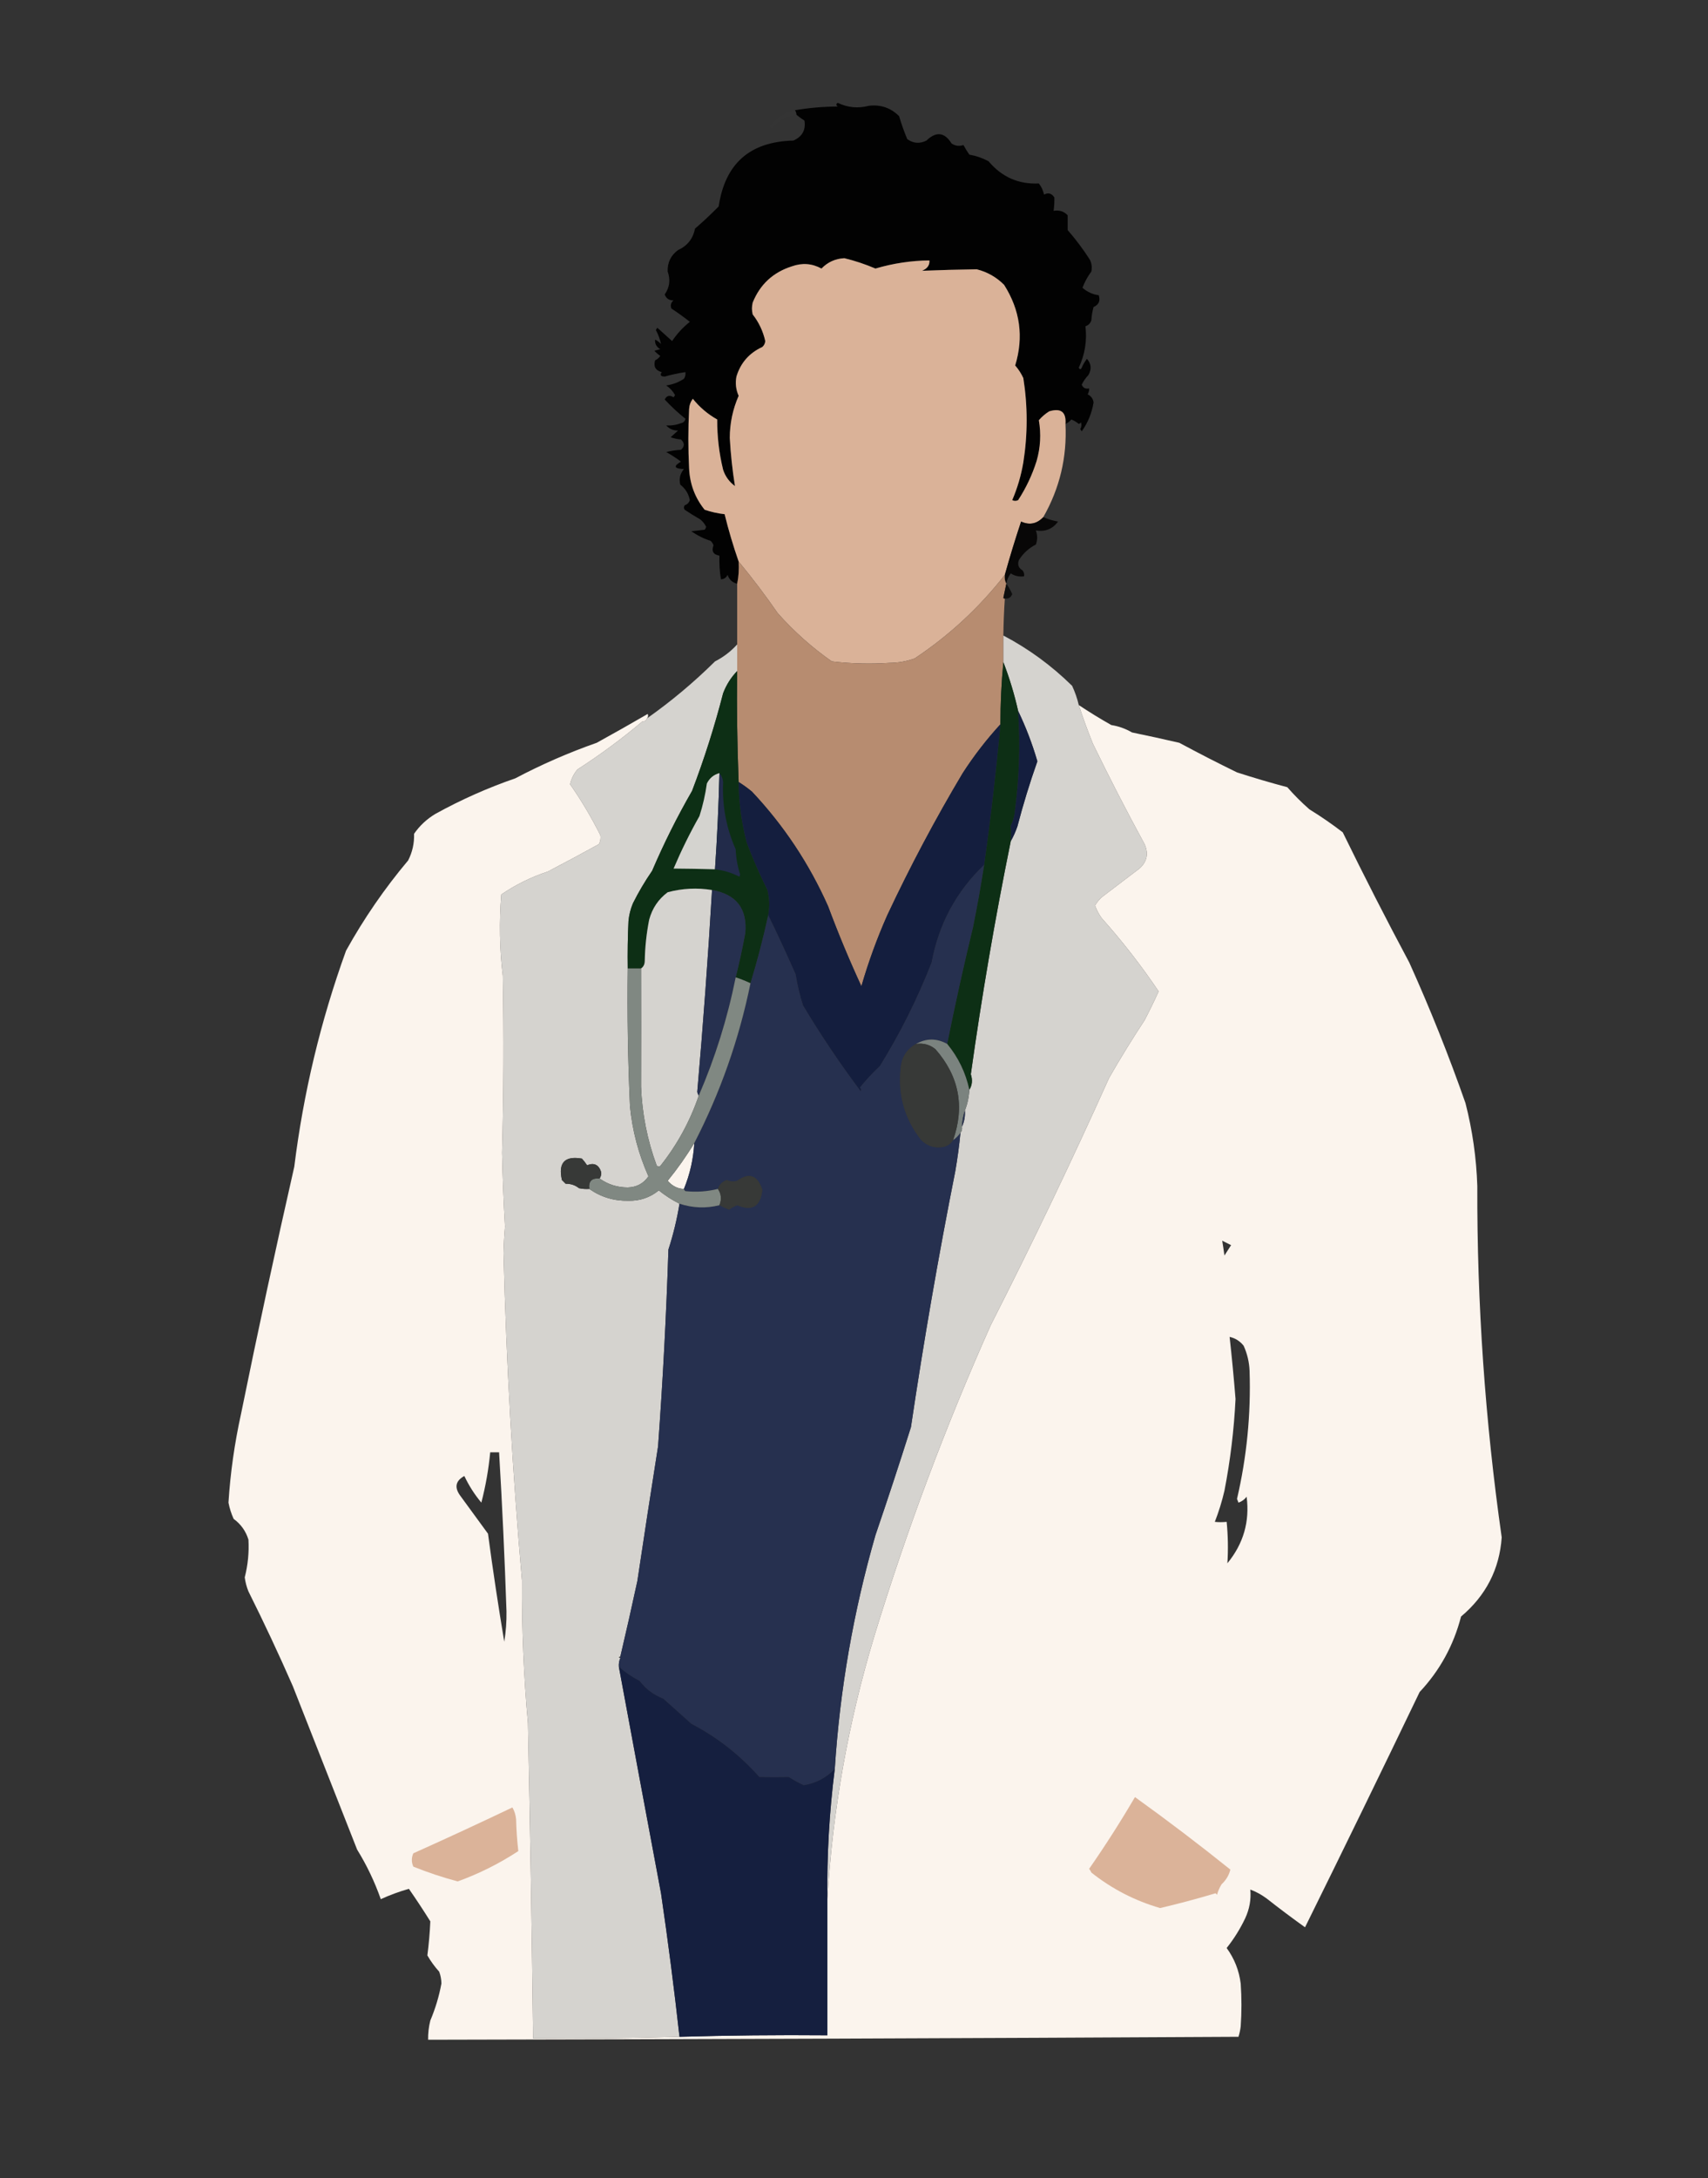 <?xml version="1.0" encoding="UTF-8"?>
<!DOCTYPE svg PUBLIC "-//W3C//DTD SVG 1.1//EN" "http://www.w3.org/Graphics/SVG/1.1/DTD/svg11.dtd">
<svg xmlns="http://www.w3.org/2000/svg" version="1.1" width="1155px" height="1472px" style="shape-rendering:geometricPrecision; text-rendering:geometricPrecision; image-rendering:optimizeQuality; fill-rule:evenodd; clip-rule:evenodd" xmlns:xlink="http://www.w3.org/1999/xlink">
<rect width="100%" height="100%" fill="#333333" stroke="none"/>
<g><path style="opacity:1" fill="#020202" d="M 720.5,286.5 C 721.077,278.438 717.41,275.604 709.5,278C 706.872,279.626 704.539,281.626 702.5,284C 704.112,293.247 703.612,302.414 701,311.5C 698.043,320.913 693.876,329.747 688.5,338C 687.167,338.667 685.833,338.667 684.5,338C 688.002,329.83 690.502,321.33 692,312.5C 695.002,293.473 695.002,274.473 692,255.5C 690.545,252.387 688.712,249.554 686.5,247C 692.354,227.739 689.854,209.573 679,192.5C 673.794,187.291 667.627,183.791 660.5,182C 648.158,182.168 635.824,182.501 623.5,183C 627.077,181.547 628.743,179.214 628.5,176C 616.119,176.141 603.952,177.974 592,181.5C 585.171,178.582 578.171,176.249 571,174.5C 564.9,174.8 559.734,177.134 555.5,181.5C 549.146,178.033 542.48,177.533 535.5,180C 522.799,184.036 513.965,192.203 509,204.5C 508.333,207.167 508.333,209.833 509,212.5C 513.169,217.839 516.002,223.839 517.5,230.5C 517.363,232.107 516.696,233.441 515.5,234.5C 506.64,238.576 500.807,245.242 498,254.5C 497.148,258.996 497.648,263.33 499.5,267.5C 495.523,276.548 493.523,286.048 493.5,296C 494.112,306.988 495.278,317.821 497,328.5C 493.143,325.651 490.477,321.985 489,317.5C 486.268,306.338 484.935,295.005 485,283.5C 478.584,279.881 473.084,275.214 468.5,269.5C 466.985,271.547 466.151,273.881 466,276.5C 465.333,289.833 465.333,303.167 466,316.5C 466.457,327.044 469.957,336.378 476.5,344.5C 480.901,345.989 485.401,346.989 490,347.5C 492.666,358.329 495.832,368.996 499.5,379.5C 499.821,384.695 499.487,389.695 498.5,394.5C 495.265,393.733 493.099,391.733 492,388.5C 491.092,390.439 489.592,391.439 487.5,391.5C 486.658,386.213 486.324,380.88 486.5,375.5C 482.338,374.846 481.004,372.513 482.5,368.5C 482.081,367.328 481.415,366.328 480.5,365.5C 475.789,363.992 471.456,361.825 467.5,359C 470.5,358.667 473.5,358.333 476.5,358C 477.022,357.439 477.355,356.772 477.5,356C 476.561,354.056 475.227,352.389 473.5,351C 469.916,348.959 466.416,346.792 463,344.5C 462.333,343.5 462.333,342.5 463,341.5C 464.757,340.881 465.924,339.714 466.5,338C 465.621,333.683 463.454,330.183 460,327.5C 459.069,323.588 459.903,320.088 462.5,317C 455.851,316.744 455.184,315.078 460.5,312C 457.337,309.584 454.004,307.418 450.5,305.5C 453.785,304.676 457.118,304.176 460.5,304C 463.054,301.731 463.054,299.398 460.5,297C 458.1,296.814 455.766,296.314 453.5,295.5C 455.126,294.01 456.792,292.51 458.5,291C 455.242,290.997 452.575,289.83 450.5,287.5C 453.862,287.749 457.195,287.249 460.5,286C 462.18,285.653 463.18,284.653 463.5,283C 458.516,279.016 453.849,274.682 449.5,270C 450.823,267.335 452.823,266.835 455.5,268.5C 455.833,268 456.167,267.5 456.5,267C 455.008,264.342 453.008,262.176 450.5,260.5C 454.86,259.881 458.86,258.381 462.5,256C 463.38,254.644 463.714,253.144 463.5,251.5C 458.773,252.181 454.107,253.181 449.5,254.5C 446.813,254.462 446.146,253.462 447.5,251.5C 443.295,250.401 441.795,247.734 443,243.5C 444.487,242.845 445.653,241.845 446.5,240.5C 445.019,239.52 443.685,238.353 442.5,237C 443.833,236.667 445.167,236.333 446.5,236C 443.898,234.446 442.731,232.28 443,229.5C 444.512,230.257 445.846,231.257 447,232.5C 446.321,229.28 445.155,226.113 443.5,223C 443.833,222.5 444.167,222 444.5,221.5C 447.833,224.5 451.167,227.5 454.5,230.5C 457.811,225.555 461.811,221.222 466.5,217.5C 462.473,214.306 458.306,211.306 454,208.5C 453.175,206.299 453.675,204.466 455.5,203C 452.499,203.094 450.499,201.761 449.5,199C 452.815,194.262 453.481,189.095 451.5,183.5C 451.286,177.427 453.62,172.594 458.5,169C 464.79,166.181 468.623,161.347 470,154.5C 475.524,149.732 480.857,144.732 486,139.5C 490.289,110.55 507.122,95.716 536.5,95C 542.504,92.354 545.004,87.854 544,81.5C 542.048,80.253 540.215,78.919 538.5,77.5C 538.443,76.391 538.11,75.391 537.5,74.5C 547.063,72.882 556.729,72.049 566.5,72C 565.289,71.107 565.289,70.274 566.5,69.5C 573.241,72.736 580.241,73.403 587.5,71.5C 595.535,70.544 602.368,72.878 608,78.5C 609.561,83.783 611.394,88.95 613.5,94C 617.617,96.955 621.951,97.289 626.5,95C 633.079,88.648 638.746,89.314 643.5,97C 646.089,98.657 648.756,98.991 651.5,98C 652.708,100.25 654.041,102.417 655.5,104.5C 660.069,105.301 664.402,106.801 668.5,109C 677.446,119.641 688.78,124.641 702.5,124C 704.235,126.192 705.402,128.692 706,131.5C 708.881,129.972 711.214,130.638 713,133.5C 713.044,136.475 712.877,139.475 712.5,142.5C 716.287,141.814 719.454,142.814 722,145.5C 722,148.833 722,152.167 722,155.5C 727.487,161.809 732.487,168.476 737,175.5C 738.25,178.077 738.584,180.743 738,183.5C 735.409,187.027 733.409,190.694 732,194.5C 735.421,197.39 739.087,199.056 743,199.5C 744.222,203.257 743.055,205.924 739.5,207.5C 738.679,210.447 738.179,213.447 738,216.5C 737.333,218.5 736,219.833 734,220.5C 735.157,230.224 733.657,239.557 729.5,248.5C 730.167,249.833 730.833,249.833 731.5,248.5C 732.414,246.336 733.581,244.336 735,242.5C 737.972,245.811 738.305,249.477 736,253.5C 734.124,255.422 732.624,257.589 731.5,260C 732.385,262.157 734.052,262.99 736.5,262.5C 736.579,263.93 736.246,265.264 735.5,266.5C 737.825,267.652 739.158,269.485 739.5,272C 738.348,279.135 735.682,285.635 731.5,291.5C 731.167,291 730.833,290.5 730.5,290C 731.33,288.535 731.496,287.035 731,285.5C 730.586,285.957 730.086,286.291 729.5,286.5C 727.999,285.248 726.332,284.248 724.5,283.5C 723.358,284.826 722.024,285.826 720.5,286.5 Z"/></g>
<g><path style="opacity:0.999" fill="#343434" d="M 537.5,74.5 C 538.11,75.391 538.443,76.391 538.5,77.5C 532.234,78.468 526.901,81.301 522.5,86C 521.668,86.688 521.002,86.521 520.5,85.5C 524.692,79.57 530.359,75.903 537.5,74.5 Z"/></g>
<g><path style="opacity:1" fill="#dab298" d="M 720.5,286.5 C 721.62,309.018 716.62,330.018 705.5,349.5C 701.145,354.07 696.145,355.07 690.5,352.5C 686.519,364.427 682.853,376.427 679.5,388.5C 662.199,410.635 641.866,429.468 618.5,445C 613.029,446.954 607.362,447.954 601.5,448C 588.462,448.853 575.462,448.52 562.5,447C 549.143,437.651 536.977,426.818 526,414.5C 517.632,402.406 508.799,390.739 499.5,379.5C 495.832,368.996 492.666,358.329 490,347.5C 485.401,346.989 480.901,345.989 476.5,344.5C 469.957,336.378 466.457,327.044 466,316.5C 465.333,303.167 465.333,289.833 466,276.5C 466.151,273.881 466.985,271.547 468.5,269.5C 473.084,275.214 478.584,279.881 485,283.5C 484.935,295.005 486.268,306.338 489,317.5C 490.477,321.985 493.143,325.651 497,328.5C 495.278,317.821 494.112,306.988 493.5,296C 493.523,286.048 495.523,276.548 499.5,267.5C 497.648,263.33 497.148,258.996 498,254.5C 500.807,245.242 506.64,238.576 515.5,234.5C 516.696,233.441 517.363,232.107 517.5,230.5C 516.002,223.839 513.169,217.839 509,212.5C 508.333,209.833 508.333,207.167 509,204.5C 513.965,192.203 522.799,184.036 535.5,180C 542.48,177.533 549.146,178.033 555.5,181.5C 559.734,177.134 564.9,174.8 571,174.5C 578.171,176.249 585.171,178.582 592,181.5C 603.952,177.974 616.119,176.141 628.5,176C 628.743,179.214 627.077,181.547 623.5,183C 635.824,182.501 648.158,182.168 660.5,182C 667.627,183.791 673.794,187.291 679,192.5C 689.854,209.573 692.354,227.739 686.5,247C 688.712,249.554 690.545,252.387 692,255.5C 695.002,274.473 695.002,293.473 692,312.5C 690.502,321.33 688.002,329.83 684.5,338C 685.833,338.667 687.167,338.667 688.5,338C 693.876,329.747 698.043,320.913 701,311.5C 703.612,302.414 704.112,293.247 702.5,284C 704.539,281.626 706.872,279.626 709.5,278C 717.41,275.604 721.077,278.438 720.5,286.5 Z"/></g>
<g><path style="opacity:1" fill="#080707" d="M 705.5,349.5 C 708.675,350.865 712.008,351.865 715.5,352.5C 711.773,357.525 706.773,359.525 700.5,358.5C 701.637,361.677 701.637,364.843 700.5,368C 695.735,370.429 691.902,373.929 689,378.5C 687.91,381.579 688.743,383.912 691.5,385.5C 692.429,386.689 692.762,388.022 692.5,389.5C 689.193,389.937 686.193,389.27 683.5,387.5C 681.918,389.577 680.918,391.91 680.5,394.5C 679.539,392.735 679.205,390.735 679.5,388.5C 682.853,376.427 686.519,364.427 690.5,352.5C 696.145,355.07 701.145,354.07 705.5,349.5 Z"/></g>
<g><path style="opacity:1" fill="#b78c70" d="M 499.5,379.5 C 508.799,390.739 517.632,402.406 526,414.5C 536.977,426.818 549.143,437.651 562.5,447C 575.462,448.52 588.462,448.853 601.5,448C 607.362,447.954 613.029,446.954 618.5,445C 641.866,429.468 662.199,410.635 679.5,388.5C 679.205,390.735 679.539,392.735 680.5,394.5C 679.874,397.672 679.207,400.839 678.5,404C 678.728,404.399 679.062,404.565 679.5,404.5C 678.945,412.822 678.612,421.156 678.5,429.5C 678.5,435.5 678.5,441.5 678.5,447.5C 677.176,461.314 676.509,475.314 676.5,489.5C 667.099,499.743 658.599,510.743 651,522.5C 632.457,553.58 615.457,585.58 600,618.5C 593.076,634.106 587.242,650.106 582.5,666.5C 574.326,648.818 566.826,630.818 560,612.5C 547.189,583.693 530.022,557.859 508.5,535C 505.621,532.615 502.621,530.448 499.5,528.5C 498.51,503.575 498.177,478.575 498.5,453.5C 498.5,447.5 498.5,441.5 498.5,435.5C 498.5,421.833 498.5,408.167 498.5,394.5C 499.487,389.695 499.821,384.695 499.5,379.5 Z"/></g>
<g><path style="opacity:1" fill="#0e0e0e" d="M 680.5,394.5 C 682.075,396.645 683.409,398.978 684.5,401.5C 683.638,403.767 681.971,404.767 679.5,404.5C 679.062,404.565 678.728,404.399 678.5,404C 679.207,400.839 679.874,397.672 680.5,394.5 Z"/></g>
<g><path style="opacity:1" fill="#d5d3cf" d="M 678.5,429.5 C 695.579,438.478 711.079,449.811 725,463.5C 726.964,467.699 728.464,472.032 729.5,476.5C 732.364,485.258 735.531,493.925 739,502.5C 750.171,525.511 761.838,548.178 774,570.5C 776.847,576.933 775.681,582.433 770.5,587C 762.167,593.333 753.833,599.667 745.5,606C 743.443,607.719 741.776,609.719 740.5,612C 741.611,615.055 743.111,617.888 745,620.5C 758.994,636.153 771.827,652.653 783.5,670C 780.526,676.587 777.359,683.087 774,689.5C 765.603,702.236 757.603,715.236 750,728.5C 724.648,784.868 697.982,840.534 670,895.5C 639.33,964.173 612.996,1034.51 591,1106.5C 573.565,1164.45 563.065,1223.45 559.5,1283.5C 559.117,1254.05 560.784,1224.72 564.5,1195.5C 567.948,1141.81 577.114,1089.15 592,1037.5C 600.293,1013.25 608.293,988.917 616,964.5C 624.64,906.318 634.64,848.651 646,791.5C 647.495,782.867 648.661,774.2 649.5,765.5C 650.434,764.432 650.768,763.099 650.5,761.5C 652.082,758.124 652.749,754.458 652.5,750.5C 654.23,746.117 655.23,741.45 655.5,736.5C 657.43,733.376 657.763,729.876 656.5,726C 663.878,673.179 672.878,620.679 683.5,568.5C 685.268,565.394 686.768,562.061 688,558.5C 691.884,543.625 696.384,528.959 701.5,514.5C 698.064,502.701 693.731,491.368 688.5,480.5C 685.95,469.191 682.617,458.191 678.5,447.5C 678.5,441.5 678.5,435.5 678.5,429.5 Z"/></g>
<g><path style="opacity:1" fill="#d5d3cf" d="M 498.5,435.5 C 498.5,441.5 498.5,447.5 498.5,453.5C 494.346,457.792 491.18,462.792 489,468.5C 483.233,490.906 476.233,512.906 468,534.5C 457.961,551.911 448.961,569.911 441,588.5C 436.149,595.536 431.816,602.869 428,610.5C 426.384,614.347 425.384,618.347 425,622.5C 424.5,633.161 424.333,643.828 424.5,654.5C 424.099,685.522 424.599,716.522 426,747.5C 427.587,764.015 431.754,779.848 438.5,795C 435.187,799.826 430.521,802.326 424.5,802.5C 417.47,802.489 411.136,800.489 405.5,796.5C 406.452,794.888 406.786,793.388 406.5,792C 404.853,787.091 401.686,785.591 397,787.5C 395.954,785.91 394.787,784.41 393.5,783C 381.851,780.985 377.351,785.818 380,797.5C 380.833,798.333 381.667,799.167 382.5,800C 385.972,799.943 388.972,800.943 391.5,803C 393.81,803.497 396.143,803.663 398.5,803.5C 406.326,809.005 415.159,811.672 425,811.5C 432.724,811.648 439.557,809.315 445.5,804.5C 449.855,808.009 454.522,811.009 459.5,813.5C 457.791,824.003 455.291,834.336 452,844.5C 450.564,888.882 448.231,933.216 445,977.5C 440.204,1007.81 435.537,1038.15 431,1068.5C 427.319,1085.56 423.485,1102.56 419.5,1119.5C 418.167,1119.83 418.167,1120.17 419.5,1120.5C 418.659,1122.38 418.325,1124.38 418.5,1126.5C 427.934,1177.5 437.434,1228.5 447,1279.5C 451.742,1311.77 455.909,1344.1 459.5,1376.5C 426.671,1377.5 393.671,1377.83 360.5,1377.5C 359.653,1306.5 358.487,1235.5 357,1164.5C 354.124,1132.57 352.791,1100.57 353,1068.5C 346.533,994.773 342.367,920.939 340.5,847C 340.641,841.035 340.974,835.035 341.5,829C 340.522,812.367 339.855,795.7 339.5,779C 340.56,739.171 340.726,699.337 340,659.5C 337.831,641.157 337.498,622.824 339,604.5C 348.711,597.895 359.211,592.728 370.5,589C 382.08,582.961 393.58,576.794 405,570.5C 405.991,568.553 406.325,566.553 406,564.5C 399.995,552.498 393.162,540.998 385.5,530C 386.363,526.274 388.029,522.941 390.5,520C 405.912,510.075 420.579,499.242 434.5,487.5C 436.027,487.573 437.027,486.906 437.5,485.5C 453.868,473.971 469.201,461.137 483.5,447C 489.298,444.014 494.298,440.18 498.5,435.5 Z"/></g>
<g><path style="opacity:1" fill="#0d2f15" d="M 678.5,447.5 C 682.617,458.191 685.95,469.191 688.5,480.5C 690.077,503.893 689.243,527.227 686,550.5C 685.548,553.149 684.714,555.649 683.5,558C 683.746,561.349 683.746,564.849 683.5,568.5C 672.878,620.679 663.878,673.179 656.5,726C 657.763,729.876 657.43,733.376 655.5,736.5C 652.966,724.856 647.966,714.523 640.5,705.5C 645.809,679.068 651.642,652.735 658,626.5C 660.824,612.546 663.324,598.546 665.5,584.5C 669.929,552.914 673.596,521.247 676.5,489.5C 676.509,475.314 677.176,461.314 678.5,447.5 Z"/></g>
<g><path style="opacity:1" fill="#0d2f15" d="M 498.5,453.5 C 498.177,478.575 498.51,503.575 499.5,528.5C 499.627,542.393 501.46,556.06 505,569.5C 509.117,580.401 513.783,591.067 519,601.5C 520.399,607.207 520.566,612.873 519.5,618.5C 516.07,634.229 512.07,649.563 507.5,664.5C 504.251,662.972 500.918,661.639 497.5,660.5C 499.977,650.588 502.144,640.588 504,630.5C 505.393,614.048 497.893,604.381 481.5,601.5C 471.423,599.852 461.423,600.352 451.5,603C 445.244,607.655 441.078,613.822 439,621.5C 437.172,630.735 436.172,640.068 436,649.5C 435.95,651.744 435.117,653.411 433.5,654.5C 430.5,654.5 427.5,654.5 424.5,654.5C 424.333,643.828 424.5,633.161 425,622.5C 425.384,618.347 426.384,614.347 428,610.5C 431.816,602.869 436.149,595.536 441,588.5C 448.961,569.911 457.961,551.911 468,534.5C 476.233,512.906 483.233,490.906 489,468.5C 491.18,462.792 494.346,457.792 498.5,453.5 Z"/></g>
<g><path style="opacity:1" fill="#fbf4ed" d="M 729.5,476.5 C 736.61,481.229 743.944,485.729 751.5,490C 756.481,490.796 761.148,492.462 765.5,495C 776.205,497.203 786.872,499.536 797.5,502C 810.416,508.958 823.416,515.624 836.5,522C 847.775,525.651 859.109,528.984 870.5,532C 875.14,537.306 880.14,542.306 885.5,547C 893.275,551.776 900.775,556.943 908,562.5C 922.474,592.115 937.474,621.448 953,650.5C 967.031,681.586 979.697,713.253 991,745.5C 995.708,763.867 998.374,782.534 999,801.5C 998.759,881.08 1004.26,960.246 1015.5,1039C 1013.99,1060.52 1004.82,1078.35 988,1092.5C 982.972,1111.97 973.639,1128.97 960,1143.5C 934.445,1196.68 908.612,1249.68 882.5,1302.5C 873.716,1296.22 865.049,1289.72 856.5,1283C 852.973,1280.41 849.306,1278.41 845.5,1277C 846.113,1283.68 844.946,1290.18 842,1296.5C 838.584,1303.67 834.418,1310.34 829.5,1316.5C 834.717,1323.64 837.884,1331.64 839,1340.5C 839.667,1350.17 839.667,1359.83 839,1369.5C 838.713,1371.89 838.213,1374.22 837.5,1376.5C 654.834,1377.5 472.168,1378.16 289.5,1378.5C 289.425,1374.1 289.925,1369.77 291,1365.5C 294.416,1357.42 296.916,1349.09 298.5,1340.5C 298.458,1337.74 297.958,1335.07 297,1332.5C 293.917,1329.09 291.251,1325.43 289,1321.5C 289.992,1313.86 290.658,1306.19 291,1298.5C 286.33,1291.01 281.496,1283.68 276.5,1276.5C 269.884,1278.39 263.551,1280.72 257.5,1283.5C 253.358,1271.72 248.025,1260.55 241.5,1250C 226.997,1213.16 212.497,1176.32 198,1139.5C 188.497,1117.83 178.497,1096.5 168,1075.5C 166.756,1072.44 165.923,1069.27 165.5,1066C 167.651,1057.61 168.484,1049.11 168,1040.5C 166.213,1034.72 162.879,1030.05 158,1026.5C 156.394,1022.97 155.228,1019.3 154.5,1015.5C 155.761,995.503 158.594,975.503 163,955.5C 174.362,899.688 186.362,844.021 199,788.5C 205.201,738.487 216.868,689.821 234,642.5C 246.048,620.792 260.048,600.458 276,581.5C 278.879,575.874 280.212,569.874 280,563.5C 283.81,557.992 288.643,553.492 294.5,550C 311.799,540.455 329.799,532.455 348.5,526C 366.197,516.652 384.531,508.652 403.5,502C 415.081,495.627 426.581,489.127 438,482.5C 438.47,483.577 438.303,484.577 437.5,485.5C 435.973,485.427 434.973,486.094 434.5,487.5C 420.579,499.242 405.912,510.075 390.5,520C 388.029,522.941 386.363,526.274 385.5,530C 393.162,540.998 399.995,552.498 406,564.5C 406.325,566.553 405.991,568.553 405,570.5C 393.58,576.794 382.08,582.961 370.5,589C 359.211,592.728 348.711,597.895 339,604.5C 337.498,622.824 337.831,641.157 340,659.5C 340.726,699.337 340.56,739.171 339.5,779C 339.855,795.7 340.522,812.367 341.5,829C 340.974,835.035 340.641,841.035 340.5,847C 342.367,920.939 346.533,994.773 353,1068.5C 352.791,1100.57 354.124,1132.57 357,1164.5C 358.487,1235.5 359.653,1306.5 360.5,1377.5C 393.671,1377.83 426.671,1377.5 459.5,1376.5C 492.586,1375.55 525.919,1375.21 559.5,1375.5C 559.5,1344.83 559.5,1314.17 559.5,1283.5C 563.065,1223.45 573.565,1164.45 591,1106.5C 612.996,1034.51 639.33,964.173 670,895.5C 697.982,840.534 724.648,784.868 750,728.5C 757.603,715.236 765.603,702.236 774,689.5C 777.359,683.087 780.526,676.587 783.5,670C 771.827,652.653 758.994,636.153 745,620.5C 743.111,617.888 741.611,615.055 740.5,612C 741.776,609.719 743.443,607.719 745.5,606C 753.833,599.667 762.167,593.333 770.5,587C 775.681,582.433 776.847,576.933 774,570.5C 761.838,548.178 750.171,525.511 739,502.5C 735.531,493.925 732.364,485.258 729.5,476.5 Z M 437.5,485.5 C 437.027,486.906 436.027,487.573 434.5,487.5C 434.973,486.094 435.973,485.427 437.5,485.5 Z M 469.5,772.5 C 468.897,783.242 466.564,793.576 462.5,803.5C 458.294,803.399 454.627,801.566 451.5,798C 458.137,789.872 464.137,781.372 469.5,772.5 Z M 826.5,838.5 C 828.482,839.491 830.482,840.491 832.5,841.5C 831,843.833 829.5,846.167 828,848.5C 827.545,845.146 827.045,841.813 826.5,838.5 Z M 831.5,903.5 C 835.324,904.335 838.49,906.335 841,909.5C 843.433,914.898 844.766,920.565 845,926.5C 845.949,955.734 843.115,984.567 836.5,1013C 836.833,1013.83 837.167,1014.67 837.5,1015.5C 839.753,1014.75 841.587,1013.41 843,1011.5C 845.201,1028.25 840.867,1043.25 830,1056.5C 830.585,1047.15 830.418,1037.81 829.5,1028.5C 826.653,1028.78 823.987,1028.78 821.5,1028.5C 824.168,1021.66 826.334,1014.66 828,1007.5C 831.978,987.013 834.478,966.346 835.5,945.5C 834.383,931.467 833.049,917.467 831.5,903.5 Z M 331.5,981.5 C 333.5,981.5 335.5,981.5 337.5,981.5C 339.625,1017.14 341.292,1052.97 342.5,1089C 342.609,1095.91 342.109,1102.74 341,1109.5C 336.924,1085.23 333.258,1060.89 330,1036.5C 323.667,1027.83 317.333,1019.17 311,1010.5C 307.16,1005.03 308.16,1000.7 314,997.5C 317.098,1004.05 320.932,1010.05 325.5,1015.5C 328.402,1004.32 330.402,992.989 331.5,981.5 Z"/></g>
<g><path style="opacity:1" fill="#141e3e" d="M 688.5,480.5 C 693.731,491.368 698.064,502.701 701.5,514.5C 696.384,528.959 691.884,543.625 688,558.5C 686.768,562.061 685.268,565.394 683.5,568.5C 683.746,564.849 683.746,561.349 683.5,558C 684.714,555.649 685.548,553.149 686,550.5C 689.243,527.227 690.077,503.893 688.5,480.5 Z"/></g>
<g><path style="opacity:1" fill="#141e3e" d="M 676.5,489.5 C 673.596,521.247 669.929,552.914 665.5,584.5C 646.636,602.553 634.802,624.553 630,650.5C 620.427,674.98 608.76,698.313 595,720.5C 590.152,725.048 585.652,729.881 581.5,735C 582.451,735.718 582.617,736.551 582,737.5C 568.009,718.857 555.009,699.523 543,679.5C 540.825,672.625 539.158,665.625 538,658.5C 532.058,644.956 525.891,631.623 519.5,618.5C 520.566,612.873 520.399,607.207 519,601.5C 513.783,591.067 509.117,580.401 505,569.5C 501.46,556.06 499.627,542.393 499.5,528.5C 502.621,530.448 505.621,532.615 508.5,535C 530.022,557.859 547.189,583.693 560,612.5C 566.826,630.818 574.326,648.818 582.5,666.5C 587.242,650.106 593.076,634.106 600,618.5C 615.457,585.58 632.457,553.58 651,522.5C 658.599,510.743 667.099,499.743 676.5,489.5 Z"/></g>
<g><path style="opacity:1" fill="#d4d3cf" d="M 486.5,522.5 C 485.971,544.19 484.971,565.856 483.5,587.5C 474.058,587.222 464.724,587.055 455.5,587C 460.662,574.843 466.495,563.01 473,551.5C 475.298,544.308 476.965,536.974 478,529.5C 479.837,525.819 482.67,523.485 486.5,522.5 Z"/></g>
<g><path style="opacity:1" fill="#222b4a" d="M 486.5,522.5 C 487.927,524.148 488.76,526.148 489,528.5C 488.262,544.371 491.095,559.538 497.5,574C 497.675,579.573 498.675,585.239 500.5,591C 500.333,591.5 500.167,592 500,592.5C 494.802,589.817 489.302,588.15 483.5,587.5C 484.971,565.856 485.971,544.19 486.5,522.5 Z"/></g>
<g><path style="opacity:1" fill="#26304f" d="M 665.5,584.5 C 663.324,598.546 660.824,612.546 658,626.5C 651.642,652.735 645.809,679.068 640.5,705.5C 633.386,701.576 626.386,701.576 619.5,705.5C 612.987,709.172 609.487,714.839 609,722.5C 607.209,740.452 611.875,756.452 623,770.5C 627.37,774.77 632.537,776.27 638.5,775C 641.106,774.208 643.106,772.708 644.5,770.5C 646.479,769.188 648.145,767.521 649.5,765.5C 648.661,774.2 647.495,782.867 646,791.5C 634.64,848.651 624.64,906.318 616,964.5C 608.293,988.917 600.293,1013.25 592,1037.5C 577.114,1089.15 567.948,1141.81 564.5,1195.5C 558.742,1201.55 551.742,1205.21 543.5,1206.5C 540.091,1204.96 536.758,1203.13 533.5,1201C 526.839,1201.12 520.173,1201.12 513.5,1201C 500.267,1186.08 484.934,1174.08 467.5,1165C 461.167,1159.33 454.833,1153.67 448.5,1148C 442.035,1145.54 436.702,1141.54 432.5,1136C 427.387,1133.37 422.72,1130.2 418.5,1126.5C 418.325,1124.38 418.659,1122.38 419.5,1120.5C 419.5,1120.17 419.5,1119.83 419.5,1119.5C 423.485,1102.56 427.319,1085.56 431,1068.5C 435.537,1038.15 440.204,1007.81 445,977.5C 448.231,933.216 450.564,888.882 452,844.5C 455.291,834.336 457.791,824.003 459.5,813.5C 468.451,816.424 477.451,816.757 486.5,814.5C 488.539,815.578 490.706,816.578 493,817.5C 494.73,816.26 496.563,815.26 498.5,814.5C 508.714,818.829 514.38,815.329 515.5,804C 512.249,794.183 506.583,792.183 498.5,798C 496.101,798.711 493.768,798.544 491.5,797.5C 488.455,798.544 486.455,800.544 485.5,803.5C 478.27,805.278 470.937,805.778 463.5,805C 462.944,804.617 462.611,804.117 462.5,803.5C 466.564,793.576 468.897,783.242 469.5,772.5C 487.108,738.349 499.774,702.349 507.5,664.5C 512.07,649.563 516.07,634.229 519.5,618.5C 525.891,631.623 532.058,644.956 538,658.5C 539.158,665.625 540.825,672.625 543,679.5C 555.009,699.523 568.009,718.857 582,737.5C 582.617,736.551 582.451,735.718 581.5,735C 585.652,729.881 590.152,725.048 595,720.5C 608.76,698.313 620.427,674.98 630,650.5C 634.802,624.553 646.636,602.553 665.5,584.5 Z"/></g>
<g><path style="opacity:1" fill="#d5d3cf" d="M 481.5,601.5 C 478.807,647.058 475.474,692.558 471.5,738C 471.743,738.902 472.077,739.735 472.5,740.5C 466.573,757.856 457.906,773.689 446.5,788C 445.551,788.617 444.718,788.451 444,787.5C 437.705,770.4 434.205,752.734 433.5,734.5C 433.568,707.979 433.568,681.313 433.5,654.5C 435.117,653.411 435.95,651.744 436,649.5C 436.172,640.068 437.172,630.735 439,621.5C 441.078,613.822 445.244,607.655 451.5,603C 461.423,600.352 471.423,599.852 481.5,601.5 Z"/></g>
<g><path style="opacity:1" fill="#26304f" d="M 481.5,601.5 C 497.893,604.381 505.393,614.048 504,630.5C 502.144,640.588 499.977,650.588 497.5,660.5C 491.949,688.148 483.615,714.814 472.5,740.5C 472.077,739.735 471.743,738.902 471.5,738C 475.474,692.558 478.807,647.058 481.5,601.5 Z"/></g>
<g><path style="opacity:1" fill="#808882" d="M 424.5,654.5 C 427.5,654.5 430.5,654.5 433.5,654.5C 433.568,681.313 433.568,707.979 433.5,734.5C 434.205,752.734 437.705,770.4 444,787.5C 444.718,788.451 445.551,788.617 446.5,788C 457.906,773.689 466.573,757.856 472.5,740.5C 483.615,714.814 491.949,688.148 497.5,660.5C 500.918,661.639 504.251,662.972 507.5,664.5C 499.774,702.349 487.108,738.349 469.5,772.5C 464.137,781.372 458.137,789.872 451.5,798C 454.627,801.566 458.294,803.399 462.5,803.5C 462.611,804.117 462.944,804.617 463.5,805C 470.937,805.778 478.27,805.278 485.5,803.5C 487.768,806.913 488.102,810.58 486.5,814.5C 477.451,816.757 468.451,816.424 459.5,813.5C 454.522,811.009 449.855,808.009 445.5,804.5C 439.557,809.315 432.724,811.648 425,811.5C 415.159,811.672 406.326,809.005 398.5,803.5C 397.855,798.306 400.189,795.972 405.5,796.5C 411.136,800.489 417.47,802.489 424.5,802.5C 430.521,802.326 435.187,799.826 438.5,795C 431.754,779.848 427.587,764.015 426,747.5C 424.599,716.522 424.099,685.522 424.5,654.5 Z"/></g>
<g><path style="opacity:1" fill="#7b837f" d="M 640.5,705.5 C 647.966,714.523 652.966,724.856 655.5,736.5C 655.23,741.45 654.23,746.117 652.5,750.5C 651.313,753.946 650.646,757.613 650.5,761.5C 650.768,763.099 650.434,764.432 649.5,765.5C 648.145,767.521 646.479,769.188 644.5,770.5C 652.505,747.69 648.505,727.19 632.5,709C 628.71,705.979 624.377,704.812 619.5,705.5C 626.386,701.576 633.386,701.576 640.5,705.5 Z"/></g>
<g><path style="opacity:1" fill="#373937" d="M 619.5,705.5 C 624.377,704.812 628.71,705.979 632.5,709C 648.505,727.19 652.505,747.69 644.5,770.5C 643.106,772.708 641.106,774.208 638.5,775C 632.537,776.27 627.37,774.77 623,770.5C 611.875,756.452 607.209,740.452 609,722.5C 609.487,714.839 612.987,709.172 619.5,705.5 Z"/></g>
<g><path style="opacity:1" fill="#2b3451" d="M 652.5,750.5 C 652.749,754.458 652.082,758.124 650.5,761.5C 650.646,757.613 651.313,753.946 652.5,750.5 Z"/></g>
<g><path style="opacity:1" fill="#373937" d="M 405.5,796.5 C 400.189,795.972 397.855,798.306 398.5,803.5C 396.143,803.663 393.81,803.497 391.5,803C 388.972,800.943 385.972,799.943 382.5,800C 381.667,799.167 380.833,798.333 380,797.5C 377.351,785.818 381.851,780.985 393.5,783C 394.787,784.41 395.954,785.91 397,787.5C 401.686,785.591 404.853,787.091 406.5,792C 406.786,793.388 406.452,794.888 405.5,796.5 Z"/></g>
<g><path style="opacity:1" fill="#373937" d="M 486.5,814.5 C 488.102,810.58 487.768,806.913 485.5,803.5C 486.455,800.544 488.455,798.544 491.5,797.5C 493.768,798.544 496.101,798.711 498.5,798C 506.583,792.183 512.249,794.183 515.5,804C 514.38,815.329 508.714,818.829 498.5,814.5C 496.563,815.26 494.73,816.26 493,817.5C 490.706,816.578 488.539,815.578 486.5,814.5 Z"/></g>
<g><path style="opacity:1" fill="#151f3f" d="M 418.5,1126.5 C 422.72,1130.2 427.387,1133.37 432.5,1136C 436.702,1141.54 442.035,1145.54 448.5,1148C 454.833,1153.67 461.167,1159.33 467.5,1165C 484.934,1174.08 500.267,1186.08 513.5,1201C 520.173,1201.12 526.839,1201.12 533.5,1201C 536.758,1203.13 540.091,1204.96 543.5,1206.5C 551.742,1205.21 558.742,1201.55 564.5,1195.5C 560.784,1224.72 559.117,1254.05 559.5,1283.5C 559.5,1314.17 559.5,1344.83 559.5,1375.5C 525.919,1375.21 492.586,1375.55 459.5,1376.5C 455.909,1344.1 451.742,1311.77 447,1279.5C 437.434,1228.5 427.934,1177.5 418.5,1126.5 Z"/></g>
<g><path style="opacity:1" fill="#dbb399" d="M 767.5,1214.5 C 789.407,1230.23 810.907,1246.57 832,1263.5C 831.097,1267.28 829.097,1270.61 826,1273.5C 824.542,1276.03 823.542,1278.37 823,1280.5C 822.667,1280.17 822.333,1279.83 822,1279.5C 809.392,1283.27 796.892,1286.61 784.5,1289.5C 767.368,1284.52 751.868,1276.52 738,1265.5C 737.626,1264.58 737.126,1263.75 736.5,1263C 747.486,1247.2 757.819,1231.03 767.5,1214.5 Z"/></g>
<g><path style="opacity:1" fill="#dbb399" d="M 346.5,1221.5 C 347.887,1223.88 348.721,1226.54 349,1229.5C 349.185,1236.75 349.685,1243.91 350.5,1251C 337.649,1259.43 323.982,1266.26 309.5,1271.5C 299.296,1268.78 289.296,1265.45 279.5,1261.5C 278.167,1258.5 278.167,1255.5 279.5,1252.5C 302.034,1242.4 324.367,1232.06 346.5,1221.5 Z"/></g>
<g><path style="opacity:0.008" fill="#fefffe" d="M 496.5,1386.5 C 497.833,1387.17 497.833,1387.17 496.5,1386.5 Z"/></g>
</svg>
